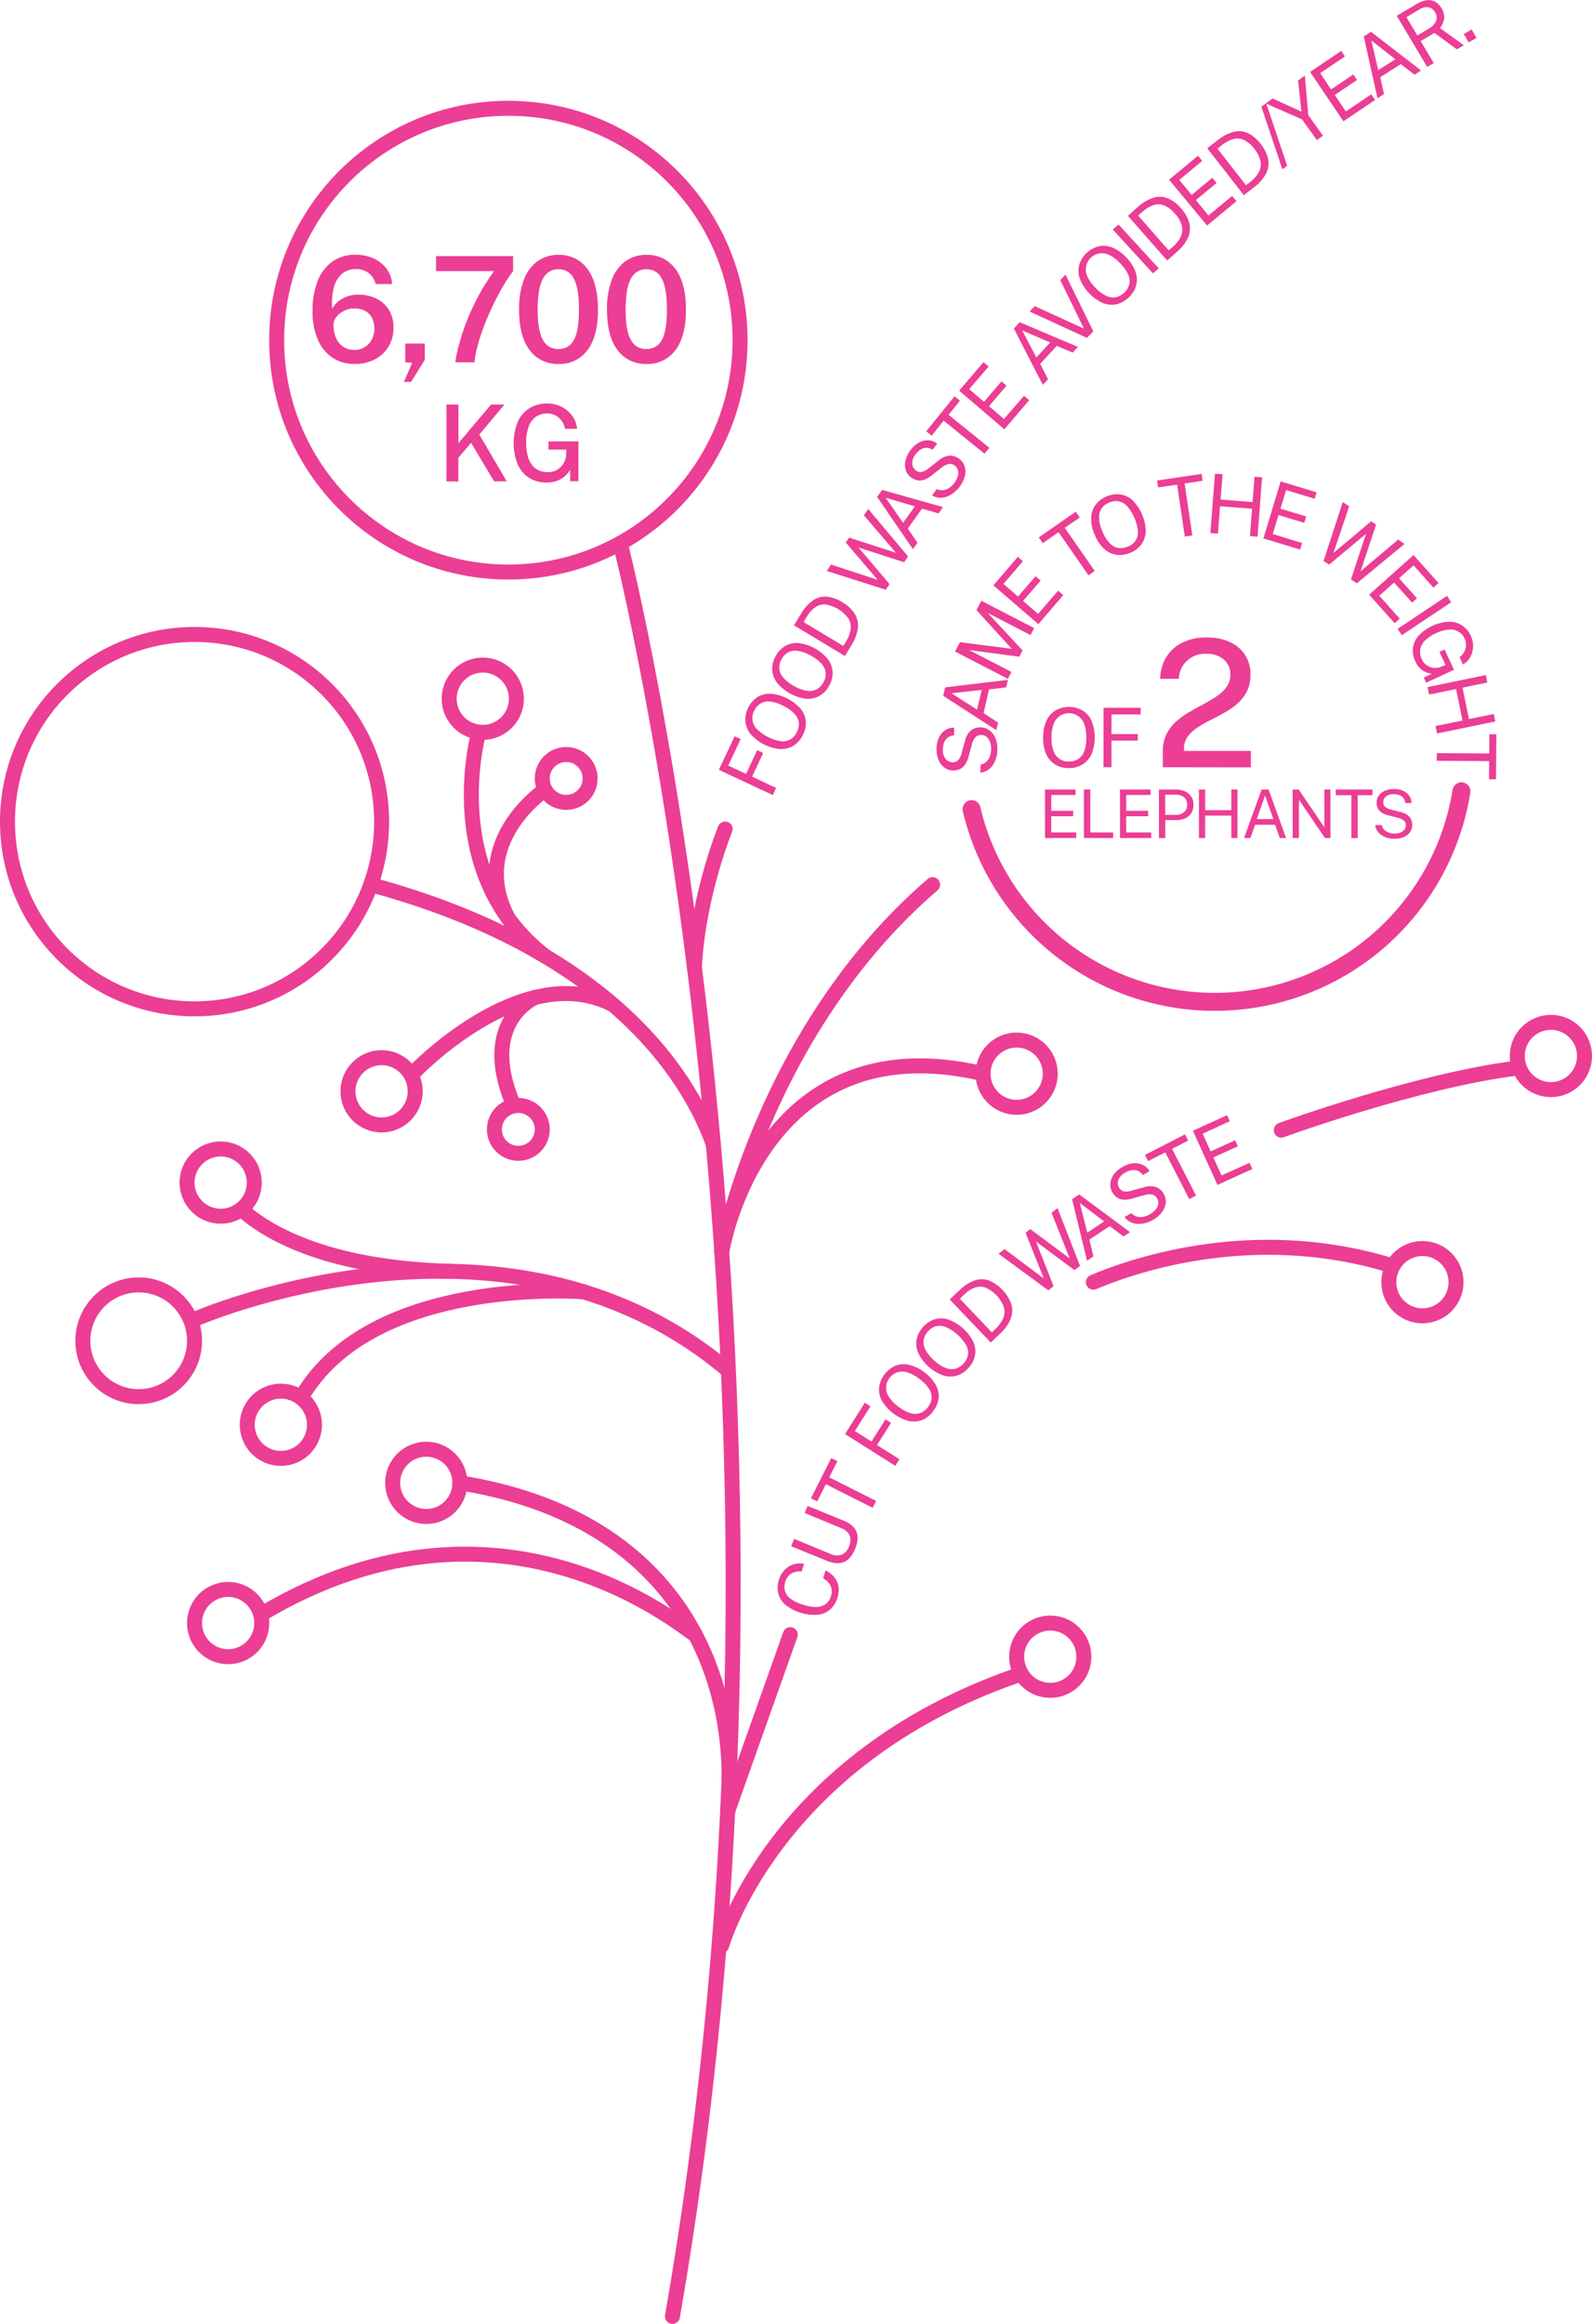 <svg xmlns="http://www.w3.org/2000/svg" viewBox="0 0 530.9 774.44"><defs><style>.cls-1,.cls-3{fill:none;stroke:#eb3e94;stroke-linecap:round;stroke-linejoin:round;}.cls-1{stroke-width:5px;}.cls-2{fill:#eb3e94;}.cls-3{stroke-width:6px;}</style></defs><title>Asset 11</title><g id="Layer_2" data-name="Layer 2"><g id="IMPACT"><path class="cls-1" d="M207.15,209.53s71.11,280,17.09,589.6" transform="translate(0 -27.19)"/><path class="cls-1" d="M123.63,322c71,19.18,103.4,56.12,114.26,86.59" transform="translate(0 -27.19)"/><circle class="cls-1" cx="169.53" cy="113.36" r="77.27"/><path class="cls-2" d="M118.26,148.48a13,13,0,0,1-7.48-2.15,13.74,13.74,0,0,1-4.85-6.11,23.34,23.34,0,0,1-1.7-9.33,27,27,0,0,1,1.68-10,14.26,14.26,0,0,1,4.91-6.51,13,13,0,0,1,7.79-2.3,14.23,14.23,0,0,1,5.79,1.16,11.06,11.06,0,0,1,4.38,3.34,9.84,9.84,0,0,1,2,5.26h-5.51a6.82,6.82,0,0,0-2.34-3.67,6.63,6.63,0,0,0-4.21-1.3,7,7,0,0,0-4.7,1.59,8.91,8.91,0,0,0-2.7,4.56,21.58,21.58,0,0,0-.53,7.11,8,8,0,0,1,2.06-2.51,9.61,9.61,0,0,1,3-1.65,10.53,10.53,0,0,1,3.52-.59,13.53,13.53,0,0,1,6.21,1.35,10,10,0,0,1,4.16,3.81,11.07,11.07,0,0,1,1.49,5.85,12,12,0,0,1-1.61,6.22,11.42,11.42,0,0,1-4.53,4.29A14.05,14.05,0,0,1,118.26,148.48Zm-.14-4.67a6.52,6.52,0,0,0,3.43-.91,6.45,6.45,0,0,0,2.42-2.52A8.26,8.26,0,0,0,124,133a5.48,5.48,0,0,0-2.36-2.26,7.94,7.94,0,0,0-3.59-.77,7.39,7.39,0,0,0-3.26.77,7.32,7.32,0,0,0-2.57,2,4.21,4.21,0,0,0-1,2.66,10.31,10.31,0,0,0,.83,4.41,6.78,6.78,0,0,0,2.41,2.92A6.37,6.37,0,0,0,118.12,143.81Z" transform="translate(0 -27.19)"/><path class="cls-2" d="M134.67,154.47l2.79-6.38-2.32-.17v-6.24h6.51v5.45l-4.58,7.34Z" transform="translate(0 -27.19)"/><path class="cls-2" d="M151.82,147.94a47.24,47.24,0,0,1,1.19-5.69,74.62,74.62,0,0,1,2.45-7.53,78.68,78.68,0,0,1,3.88-8.52,68.38,68.38,0,0,1,5.44-8.66H145.41v-5h25.71v5a49,49,0,0,0-3.55,5.37c-1.17,2-2.3,4.17-3.37,6.43s-2,4.52-2.89,6.78a66.22,66.22,0,0,0-2.08,6.44,30.52,30.52,0,0,0-1,5.38Z" transform="translate(0 -27.19)"/><path class="cls-2" d="M186.25,148.48a11.44,11.44,0,0,1-9.64-4.62q-3.51-4.63-3.51-13.48a27.3,27.3,0,0,1,1.61-10,13.31,13.31,0,0,1,4.57-6.16,11.8,11.8,0,0,1,7-2.09,11.41,11.41,0,0,1,9.6,4.66q3.52,4.65,3.53,13.58t-3.51,13.51A11.44,11.44,0,0,1,186.25,148.48Zm0-5a5.5,5.5,0,0,0,5.14-3q1.68-3.06,1.68-10.1,0-7.2-1.71-10.32a5.52,5.52,0,0,0-5.14-3.14,5.61,5.61,0,0,0-5.17,3.16q-1.74,3.15-1.75,10.3c0,4.68.59,8,1.75,10.08A5.63,5.63,0,0,0,186.28,143.51Z" transform="translate(0 -27.19)"/><path class="cls-2" d="M215.58,148.48a11.46,11.46,0,0,1-9.65-4.62q-3.51-4.63-3.51-13.48a27.28,27.28,0,0,1,1.62-10,13.24,13.24,0,0,1,4.57-6.16,11.75,11.75,0,0,1,7-2.09,11.38,11.38,0,0,1,9.6,4.66q3.54,4.65,3.54,13.58t-3.51,13.51A11.45,11.45,0,0,1,215.58,148.48Zm0-5a5.5,5.5,0,0,0,5.14-3c1.12-2,1.69-5.41,1.69-10.1s-.57-8.24-1.72-10.32a5.52,5.52,0,0,0-5.13-3.14,5.6,5.6,0,0,0-5.17,3.16q-1.75,3.15-1.75,10.3t1.75,10.08A5.61,5.61,0,0,0,215.6,143.51Z" transform="translate(0 -27.19)"/><path class="cls-2" d="M148.89,187.63V162h4v12.86L163.74,162h4.47l-8.37,10,9.15,15.6h-4.22l-7.67-12.84-4.26,5v7.89Z" transform="translate(0 -27.19)"/><path class="cls-2" d="M182.38,188a10.88,10.88,0,0,1-5.91-1.56,10.07,10.07,0,0,1-3.82-4.49,19.14,19.14,0,0,1,0-14.17,10.26,10.26,0,0,1,3.91-4.54,11,11,0,0,1,6-1.58,10.2,10.2,0,0,1,6.87,2.57,9.37,9.37,0,0,1,2.12,2.69,7.94,7.94,0,0,1,.89,3.16h-4a6.48,6.48,0,0,0-1.06-2.53,6.34,6.34,0,0,0-2.05-1.87,5.55,5.55,0,0,0-2.8-.71,6.69,6.69,0,0,0-3.67,1,6.77,6.77,0,0,0-2.49,3.21,14.86,14.86,0,0,0-.89,5.6,16.25,16.25,0,0,0,.55,4.56,8.45,8.45,0,0,0,1.54,3,5.75,5.75,0,0,0,2.29,1.68,7.62,7.62,0,0,0,2.8.52,6,6,0,0,0,2.58-.52,5.73,5.73,0,0,0,1.87-1.32,6.18,6.18,0,0,0,1.17-1.77,5.16,5.16,0,0,0,.47-1.83l.15-2.08h-6v-2.73l10,0v13.26h-2.75v-3.76a10.63,10.63,0,0,1-1.68,2,8.26,8.26,0,0,1-2.48,1.53A9.35,9.35,0,0,1,182.38,188Z" transform="translate(0 -27.19)"/><path class="cls-2" d="M257.72,292.16l-18-8.43L245,272.55l2,.95-4.15,8.82,5.94,2.79,3.72-7.92,2,.93L250.81,286l8,3.77Z" transform="translate(0 -27.19)"/><path class="cls-2" d="M267.71,272.19a8.59,8.59,0,0,1-3.14,3.54,7.89,7.89,0,0,1-4.44,1.08,14.93,14.93,0,0,1-9.83-5,7.93,7.93,0,0,1-1.74-4.26,9.23,9.23,0,0,1,4.14-8.12,7.75,7.75,0,0,1,4.44-1.05,15.14,15.14,0,0,1,9.84,5,7.6,7.6,0,0,1,1.74,4.21A8.46,8.46,0,0,1,267.71,272.19Zm-2-1a5.55,5.55,0,0,0,.68-3.16,5.24,5.24,0,0,0-1.41-2.93,12.63,12.63,0,0,0-3.69-2.65A13,13,0,0,0,257,261a5.41,5.41,0,0,0-3.25.56,5.54,5.54,0,0,0-2.18,2.39,5.12,5.12,0,0,0,.81,6.15,14.78,14.78,0,0,0,8,4.1,5.25,5.25,0,0,0,3.22-.6A5.52,5.52,0,0,0,265.74,271.18Z" transform="translate(0 -27.19)"/><path class="cls-2" d="M276.5,255.71a8.58,8.58,0,0,1-3.27,3.42,7.74,7.74,0,0,1-4.48.92,15,15,0,0,1-9.64-5.36,7.87,7.87,0,0,1-1.59-4.31,8.5,8.5,0,0,1,1.16-4.58,8.41,8.41,0,0,1,3.26-3.39,7.81,7.81,0,0,1,4.48-.9,15.13,15.13,0,0,1,9.66,5.36,7.67,7.67,0,0,1,1.59,4.26A8.6,8.6,0,0,1,276.5,255.71Zm-1.93-1.08a5.64,5.64,0,0,0,.78-3.14,5.18,5.18,0,0,0-1.31-3,12.54,12.54,0,0,0-3.59-2.77,12.77,12.77,0,0,0-4.31-1.61,5.38,5.38,0,0,0-3.27.44,6.09,6.09,0,0,0-3,5.45,5.4,5.4,0,0,0,1.34,3,12.64,12.64,0,0,0,3.63,2.82,12.31,12.31,0,0,0,4.26,1.57,5.28,5.28,0,0,0,3.24-.49A5.66,5.66,0,0,0,274.57,254.63Z" transform="translate(0 -27.19)"/><path class="cls-2" d="M281.77,245.81l-17-10.22c0-.06.13-.22.31-.5s.37-.61.61-1,.48-.82.75-1.25.5-.82.73-1.18a13.86,13.86,0,0,1,4.06-4.46,7.09,7.09,0,0,1,4.53-1.16,11.8,11.8,0,0,1,5.09,1.81,12.13,12.13,0,0,1,4.15,3.83,7.52,7.52,0,0,1,1.1,4.73,13.7,13.7,0,0,1-2.09,5.68Zm-.53-3.36.9-1.5a10.63,10.63,0,0,0,1.52-4,5.48,5.48,0,0,0-.72-3.61,11.56,11.56,0,0,0-7.8-4.72,5.3,5.3,0,0,0-3.43,1.06,11,11,0,0,0-2.78,3.22l-.95,1.59Z" transform="translate(0 -27.19)"/><path class="cls-2" d="M295.38,223.72l-19.67-6.26,1.43-2.13,15.56,5.11L282.05,208l1.11-1.65,15.6,5.05-10.65-12.48,1.42-2.12,13.28,15.82-1.3,1.95-15.2-4.92,10.34,12.21Z" transform="translate(0 -27.19)"/><path class="cls-2" d="M304.43,210.18,292.5,192.79l1.67-2.33,20.3,5.72L313,198.29l-5.54-1.58-4.74,6.62,3.26,4.75Zm-3.26-8.77,3.93-5.49-9.75-2.84Z" transform="translate(0 -27.19)"/><path class="cls-2" d="M319.94,189.48a10.51,10.51,0,0,1-2,2,8,8,0,0,1-2.27,1.24,6,6,0,0,1-2.44.34,5.53,5.53,0,0,1-2.44-.77l1.61-2.11a3.92,3.92,0,0,0,2.1.37,4.57,4.57,0,0,0,2-.75,6.92,6.92,0,0,0,1.76-1.67,6.58,6.58,0,0,0,1.1-2.09,4.06,4.06,0,0,0,.12-2.06,2.75,2.75,0,0,0-1.07-1.62,2.48,2.48,0,0,0-2-.55,5.65,5.65,0,0,0-2.37,1.19l-3.32,2.6a9,9,0,0,1-2.25,1.36,4.55,4.55,0,0,1-2.32.32,4.94,4.94,0,0,1-2.39-1.06,4.78,4.78,0,0,1-1.76-2.53,6,6,0,0,1,0-3.19,9,9,0,0,1,1.64-3.29,8.73,8.73,0,0,1,3-2.64,6.08,6.08,0,0,1,3.16-.63,5.25,5.25,0,0,1,2.74,1.06l-1.59,2.07a3.83,3.83,0,0,0-2.19-.67A3.74,3.74,0,0,0,307,177a6.59,6.59,0,0,0-1.61,1.52,4.73,4.73,0,0,0-1.18,3.15,3,3,0,0,0,1.16,2.26,2.46,2.46,0,0,0,2,.54,5.39,5.39,0,0,0,2.26-1.17l3.23-2.54a7.6,7.6,0,0,1,2.66-1.51,4.55,4.55,0,0,1,2.36-.09,5.31,5.31,0,0,1,2.06,1,4.93,4.93,0,0,1,1.78,2.51,6.16,6.16,0,0,1,0,3.28A9.53,9.53,0,0,1,319.94,189.48Z" transform="translate(0 -27.19)"/><path class="cls-2" d="M328.3,178.38l-13.61-11-4,5-1.81-1.46,9.44-11.67,1.81,1.47-3.8,4.7,13.6,11Z" transform="translate(0 -27.19)"/><path class="cls-2" d="M334.93,170.26l-15.07-12.89,8.13-9.51,1.69,1.47-6.47,7.55,4.93,4.21,5.82-6.8,1.69,1.44-5.84,6.82,5,4.29,6.67-7.75,1.72,1.47Z" transform="translate(0 -27.19)"/><path class="cls-2" d="M347.75,155.43l-9.65-18.76,1.95-2.1,19.42,8.23-1.76,1.9-5.3-2.25-5.53,6,2.63,5.12Zm-2.14-9.11,4.6-5-9.32-4Z" transform="translate(0 -27.19)"/><path class="cls-2" d="M362.46,139.79,343.34,131l1.75-1.79,16.37,7.5-7.88-16.19,1.75-1.8,9.27,18.9Z" transform="translate(0 -27.19)"/><path class="cls-2" d="M376.44,126.28a8.56,8.56,0,0,1-4.13,2.31,7.74,7.74,0,0,1-4.55-.43,14.91,14.91,0,0,1-7.63-8,7.8,7.8,0,0,1-.26-4.59,9.22,9.22,0,0,1,6.57-6.32,7.85,7.85,0,0,1,4.55.46,13.32,13.32,0,0,1,4.59,3.28,13.16,13.16,0,0,1,3.06,4.68,7.76,7.76,0,0,1,.27,4.55A8.47,8.47,0,0,1,376.44,126.28Zm-1.53-1.59a5.63,5.63,0,0,0,1.68-2.77,5.17,5.17,0,0,0-.38-3.23,12.48,12.48,0,0,0-2.62-3.71,12.9,12.9,0,0,0-3.64-2.81,5.41,5.41,0,0,0-3.26-.54,5.43,5.43,0,0,0-4.1,7.62,12.74,12.74,0,0,0,2.64,3.76,12.35,12.35,0,0,0,3.61,2.75,5.31,5.31,0,0,0,3.25.48A5.68,5.68,0,0,0,374.91,124.69Z" transform="translate(0 -27.19)"/><path class="cls-2" d="M384.51,118.31,371.09,103.7,373,102l13.42,14.62Z" transform="translate(0 -27.19)"/><path class="cls-2" d="M389.23,114l-13.1-14.89.45-.38.89-.79c.34-.31.71-.63,1.09-1l1.05-.9a13.73,13.73,0,0,1,5.23-3,7.1,7.1,0,0,1,4.67.26,11.9,11.9,0,0,1,4.3,3.28,12.08,12.08,0,0,1,2.79,4.9,7.49,7.49,0,0,1-.39,4.84,13.65,13.65,0,0,1-3.71,4.78Zm.52-3.36,1.31-1.15a10.72,10.72,0,0,0,2.66-3.36,5.49,5.49,0,0,0,.41-3.66,9.29,9.29,0,0,0-2.31-4.07,9.45,9.45,0,0,0-3.69-2.8,5.24,5.24,0,0,0-3.58,0,11.05,11.05,0,0,0-3.63,2.23L379.53,99Z" transform="translate(0 -27.19)"/><path class="cls-2" d="M402.53,102.35,389.87,87.08l9.63-8,1.42,1.73-7.66,6.34,4.14,5,6.89-5.72,1.42,1.71-6.91,5.73L403,99l7.9-6.51,1.44,1.74Z" transform="translate(0 -27.19)"/><path class="cls-2" d="M414.8,92.24,402.6,76.6l.46-.35.94-.73c.36-.29.75-.59,1.15-.89l1.1-.84a13.81,13.81,0,0,1,5.4-2.71,7.2,7.2,0,0,1,4.64.54,11.9,11.9,0,0,1,4.1,3.52,12.1,12.1,0,0,1,2.5,5.07,7.51,7.51,0,0,1-.67,4.8,13.51,13.51,0,0,1-4,4.55Zm.71-3.32,1.38-1.07a10.78,10.78,0,0,0,2.86-3.2,5.57,5.57,0,0,0,.62-3.63,9.48,9.48,0,0,0-2.06-4.2,9.38,9.38,0,0,0-3.53-3,5.29,5.29,0,0,0-3.57-.25,11,11,0,0,0-3.75,2L406,76.72Z" transform="translate(0 -27.19)"/><path class="cls-2" d="M427.65,83.61l-7-20.85,1.59-1.18,7,20.86Z" transform="translate(0 -27.19)"/><path class="cls-2" d="M439.14,73.86,434.23,67l-12.12-5.34L424.37,60,434,64.4,432.88,54l2.26-1.61,1.15,13.18,4.9,6.86Z" transform="translate(0 -27.19)"/><path class="cls-2" d="M448,67.61,436.89,51.16l10.37-7L448.5,46l-8.24,5.56L443.88,57l7.42-5,1.25,1.84-7.44,5,3.7,5.48,8.49-5.7,1.27,1.88Z" transform="translate(0 -27.19)"/><path class="cls-2" d="M459.36,59.92l-4.57-20.59,2.42-1.54,16.69,12.9-2.19,1.39-4.55-3.53-6.87,4.36,1.25,5.62Zm.25-9.35,5.7-3.63-8-6.28Z" transform="translate(0 -27.19)"/><path class="cls-2" d="M475.93,49.47l-10.14-17,6.61-3.92a8.52,8.52,0,0,1,3.4-1.27,4.62,4.62,0,0,1,2.81.5,6.4,6.4,0,0,1,3,4.73,5,5,0,0,1-.36,2.22,7.3,7.3,0,0,1-1.06,1.8l7.95,5.74-2.31,1.37-7.48-5.49-4.58,2.73,4.37,7.34ZM472.67,39l3.72-2.21a5.67,5.67,0,0,0,2.5-2.55,3.14,3.14,0,0,0-.34-2.95,3.11,3.11,0,0,0-2.27-1.69,4.69,4.69,0,0,0-3,.78L469,32.92Z" transform="translate(0 -27.19)"/><path class="cls-2" d="M489.75,41.33l-1.6-2.81,2.62-1.5,1.6,2.81Z" transform="translate(0 -27.19)"/><circle class="cls-1" cx="46.25" cy="446.82" r="18.62"/><circle class="cls-1" cx="73.59" cy="394.1" r="11.21"/><circle class="cls-1" cx="93.66" cy="474.81" r="11.21"/><circle class="cls-1" cx="517.19" cy="351.91" r="11.21"/><circle class="cls-1" cx="474.35" cy="427.29" r="11.21"/><circle class="cls-1" cx="339.03" cy="357.81" r="11.21"/><circle class="cls-1" cx="142.15" cy="494.16" r="11.21"/><circle class="cls-1" cx="76.08" cy="540.89" r="11.21"/><path class="cls-1" d="M240.69,444.25S254.14,370.94,311,322" transform="translate(0 -27.19)"/><path class="cls-2" d="M332.6,277.05a10.26,10.26,0,0,1-.4,2.75,7.84,7.84,0,0,1-1.09,2.34,6.3,6.3,0,0,1-1.76,1.73,5.53,5.53,0,0,1-2.43.82L327,282a3.87,3.87,0,0,0,1.91-.94,4.58,4.58,0,0,0,1.19-1.81,7,7,0,0,0,.42-2.38,6.51,6.51,0,0,0-.35-2.33,4,4,0,0,0-1.13-1.73,2.71,2.71,0,0,0-1.82-.68,2.51,2.51,0,0,0-1.91.73,5.64,5.64,0,0,0-1.2,2.36L323,279.31a9.25,9.25,0,0,1-1,2.43,4.53,4.53,0,0,1-1.67,1.64,4.93,4.93,0,0,1-2.56.55,4.71,4.71,0,0,1-2.91-1,6,6,0,0,1-1.91-2.57,9.09,9.09,0,0,1-.63-3.62,8.66,8.66,0,0,1,.88-3.92,5.92,5.92,0,0,1,2.17-2.38,5.23,5.23,0,0,1,2.83-.77l-.05,2.61a3.56,3.56,0,0,0-3.33,2.41,6.8,6.8,0,0,0-.39,2.17,4.74,4.74,0,0,0,.91,3.23,3,3,0,0,0,2.28,1.13,2.42,2.42,0,0,0,1.93-.74,5.5,5.5,0,0,0,1.13-2.29l1.1-4a7.53,7.53,0,0,1,1.24-2.79A4.7,4.7,0,0,1,324.8,270a5.57,5.57,0,0,1,2.25-.42,4.93,4.93,0,0,1,2.92,1,6.23,6.23,0,0,1,2,2.6A9.53,9.53,0,0,1,332.6,277.05Z" transform="translate(0 -27.19)"/><path class="cls-2" d="M332.24,270.52l-17.7-11.46.64-2.8,20.94-2.52-.58,2.52-5.72.68L328,264.87l4.84,3.13Zm-6.39-6.84,1.53-6.59-10.11,1.14Z" transform="translate(0 -27.19)"/><path class="cls-2" d="M336.11,253.43l-17.61-9.11,1.61-3.12,17.29,2.21L325.64,230.5l1.61-3.1,17.62,9.11-1.21,2.33-14.24-7.37L341,243.94l-1.09,2.11-16.73-2.23,14.11,7.3Z" transform="translate(0 -27.19)"/><path class="cls-2" d="M346.27,235.19l-15-12.93,8.16-9.49,1.69,1.47-6.49,7.54L339.5,226l5.84-6.79,1.69,1.45-5.86,6.8,5,4.32,6.69-7.74,1.72,1.47Z" transform="translate(0 -27.19)"/><path class="cls-2" d="M363,218.92l-10-14.38-5.26,3.66-1.33-1.92,12.33-8.56,1.33,1.92-5,3.45,10,14.37Z" transform="translate(0 -27.19)"/><path class="cls-2" d="M377,211.37a8.56,8.56,0,0,1-4.68.71,7.82,7.82,0,0,1-4.11-2,12.89,12.89,0,0,1-3.12-4.63,13.18,13.18,0,0,1-1.21-5.51,7.84,7.84,0,0,1,1.39-4.39,8.5,8.5,0,0,1,3.72-2.9,8.33,8.33,0,0,1,4.66-.68,7.82,7.82,0,0,1,4.09,2,15.25,15.25,0,0,1,4.35,10.15,7.82,7.82,0,0,1-1.36,4.35A8.45,8.45,0,0,1,377,211.37Zm-.87-2a5.54,5.54,0,0,0,2.55-2,5.22,5.22,0,0,0,.79-3.15,15.35,15.35,0,0,0-3.56-8.31,5.27,5.27,0,0,0-2.85-1.65,5.44,5.44,0,0,0-3.2.43,5.5,5.5,0,0,0-2.53,2,5.44,5.44,0,0,0-.8,3.22,12.63,12.63,0,0,0,1.14,4.45,12.32,12.32,0,0,0,2.41,3.85,5.29,5.29,0,0,0,2.86,1.6A5.6,5.6,0,0,0,376.1,209.34Z" transform="translate(0 -27.19)"/><path class="cls-2" d="M395.11,206l-2.57-17.31-6.34.94-.34-2.31,14.84-2.2.34,2.3-6,.89,2.58,17.31Z" transform="translate(0 -27.19)"/><path class="cls-2" d="M403.63,204.83l1.54-19.78,2.53.2-.66,8.42,10.67.83.65-8.42,2.53.19-1.53,19.78-2.53-.2.71-9.12-10.67-.83-.71,9.12Z" transform="translate(0 -27.19)"/><path class="cls-2" d="M421.32,206.63l5.75-19,12,3.63-.66,2.13-9.52-2.88-1.88,6.2,8.58,2.59-.65,2.13-8.58-2.6-1.92,6.33,9.79,3-.66,2.17Z" transform="translate(0 -27.19)"/><path class="cls-2" d="M441.38,214.11l6.42-19.62,2.12,1.44-5.24,15.53,12.57-10.55,1.64,1.12-5.18,15.56L466.28,207l2.11,1.44-15.93,13.15-1.94-1.31,5-15.17-12.29,10.24Z" transform="translate(0 -27.19)"/><path class="cls-2" d="M456.59,225.38l14.79-13.22,8.34,9.33L478,223l-6.62-7.41-4.83,4.32,6,6.67L470.9,228l-6-6.68-4.93,4.4,6.8,7.65-1.69,1.51Z" transform="translate(0 -27.19)"/><path class="cls-2" d="M466.06,236.77l16.48-11,1.41,2.11-16.48,11Z" transform="translate(0 -27.19)"/><path class="cls-2" d="M472,247.63a8.29,8.29,0,0,1-.81-4.59A7.62,7.62,0,0,1,473.1,239a15.22,15.22,0,0,1,10-4.62,7.8,7.8,0,0,1,4.42,1.2,8.32,8.32,0,0,1,3,3.6,7.52,7.52,0,0,1,.71,2.77,7.73,7.73,0,0,1-.31,2.72,7.45,7.45,0,0,1-1.17,2.34,5.85,5.85,0,0,1-1.88,1.63l-1.15-2.46a5.1,5.1,0,0,0,1.5-1.63,4.93,4.93,0,0,0,.67-2.15,4.59,4.59,0,0,0-.44-2.3,5.09,5.09,0,0,0-5.23-3.11,12,12,0,0,0-4.38,1.24,13.24,13.24,0,0,0-3.1,1.93,6.54,6.54,0,0,0-1.7,2.14,4.82,4.82,0,0,0-.48,2.27,5.89,5.89,0,0,0,.57,2.27,4.92,4.92,0,0,0,1.31,1.78,4.66,4.66,0,0,0,1.68.93,5.29,5.29,0,0,0,1.75.22,4.7,4.7,0,0,0,1.56-.31l1.62-.67-2-4.37,1.69-.79,3.13,6.77-9.28,4.31-.8-1.72,2.74-1.28a7.62,7.62,0,0,1-2-.51,6.31,6.31,0,0,1-1.93-1.25A7.22,7.22,0,0,1,472,247.63Z" transform="translate(0 -27.19)"/><path class="cls-2" d="M476.07,256.16l19.43-4,.51,2.49-8.28,1.69,2.14,10.48,8.28-1.69.5,2.49-19.43,4-.51-2.49,9-1.82-2.14-10.49-9,1.83Z" transform="translate(0 -27.19)"/><path class="cls-2" d="M479.15,278.17l17.51.12,0-6.4H499l-.11,15-2.33,0,.05-6.05-17.51-.12Z" transform="translate(0 -27.19)"/><path class="cls-1" d="M64.88,466.87s102.88-45.26,177,16.23" transform="translate(0 -27.19)"/><path class="cls-1" d="M80.44,430.16c7.83,7.09,27.42,19.48,69.35,20.69" transform="translate(0 -27.19)"/><path class="cls-1" d="M194.63,457.69s-70.26-5.63-94,34.95" transform="translate(0 -27.19)"/><path class="cls-2" d="M279.27,559.63a8.22,8.22,0,0,1-2.52,4,7.76,7.76,0,0,1-4.2,1.7A15.82,15.82,0,0,1,262,562.07a7.56,7.56,0,0,1-2.44-3.77,8.46,8.46,0,0,1,.23-4.72,7.71,7.71,0,0,1,1.94-3.29,7.17,7.17,0,0,1,3-1.8,6.87,6.87,0,0,1,3.4-.16l-.8,2.58a5.73,5.73,0,0,0-2.27.17,4.47,4.47,0,0,0-1.92,1.1,4.68,4.68,0,0,0-1.25,2.12,5.25,5.25,0,0,0-.1,3.15,5.08,5.08,0,0,0,1.93,2.57,13.4,13.4,0,0,0,4.1,1.94c2.64.82,4.72,1,6.23.46a4.79,4.79,0,0,0,3.08-3.38,4.57,4.57,0,0,0,.15-2.46,4.67,4.67,0,0,0-1-2,6.25,6.25,0,0,0-1.8-1.43l.81-2.58a8.1,8.1,0,0,1,2.12,1.37,7.14,7.14,0,0,1,1.57,2,6.59,6.59,0,0,1,.71,2.59A8.2,8.2,0,0,1,279.27,559.63Z" transform="translate(0 -27.19)"/><path class="cls-2" d="M285.15,543.36a8.88,8.88,0,0,1-2.37,3.55,5.07,5.07,0,0,1-3.19,1.21,9.87,9.87,0,0,1-4-.85l-11.77-4.8,1-2.44,12.12,5a4.85,4.85,0,0,0,3.78.25,4.6,4.6,0,0,0,2.4-2.71,5.85,5.85,0,0,0,.48-2.55,3.52,3.52,0,0,0-.87-2.08,5.63,5.63,0,0,0-2.27-1.53l-12.13-5,1-2.36,12,4.9a9,9,0,0,1,3.31,2.16,5.19,5.19,0,0,1,1.35,3.1A9,9,0,0,1,285.15,543.36Z" transform="translate(0 -27.19)"/><path class="cls-2" d="M291,529.67,275.4,521.8l-2.88,5.73-2.09-1,6.75-13.41,2.08,1-2.72,5.4,15.64,7.87Z" transform="translate(0 -27.19)"/><path class="cls-2" d="M298.57,515.69,281.8,505.1l6.61-10.45,1.87,1.2-5.21,8.23,5.55,3.51,4.67-7.4,1.86,1.17-4.68,7.4,7.49,4.73Z" transform="translate(0 -27.19)"/><path class="cls-2" d="M311.24,497.4a8.48,8.48,0,0,1-3.7,3,7.79,7.79,0,0,1-4.56.32,15.06,15.06,0,0,1-8.82-6.62,7.86,7.86,0,0,1-1-4.49,9.26,9.26,0,0,1,5.46-7.3,7.71,7.71,0,0,1,4.56-.28,13.17,13.17,0,0,1,5.07,2.49,13,13,0,0,1,3.77,4.12,7.63,7.63,0,0,1,1,4.44A8.44,8.44,0,0,1,311.24,497.4Zm-1.76-1.32a5.65,5.65,0,0,0,1.2-3,5.18,5.18,0,0,0-.9-3.13,12.46,12.46,0,0,0-3.18-3.23,13,13,0,0,0-4.06-2.18,5.27,5.27,0,0,0-3.29,0,5.42,5.42,0,0,0-2.81,8.18,12.58,12.58,0,0,0,3.21,3.28,12.4,12.4,0,0,0,4,2.13,5.29,5.29,0,0,0,3.28-.05A5.7,5.7,0,0,0,309.48,496.08Z" transform="translate(0 -27.19)"/><path class="cls-2" d="M323,483a8.48,8.48,0,0,1-3.94,2.62,7.68,7.68,0,0,1-4.57-.08,14.9,14.9,0,0,1-8.22-7.34,7.86,7.86,0,0,1-.61-4.56,9.21,9.21,0,0,1,6.06-6.81,7.77,7.77,0,0,1,4.57.11,15.24,15.24,0,0,1,8.25,7.34,7.73,7.73,0,0,1,.61,4.52A8.39,8.39,0,0,1,323,483Zm-1.64-1.47a5.63,5.63,0,0,0,1.45-2.89,5.21,5.21,0,0,0-.62-3.2,15.4,15.4,0,0,0-6.75-6,5.37,5.37,0,0,0-3.29-.28,5.46,5.46,0,0,0-2.71,1.75,5.55,5.55,0,0,0-1.43,2.9,5.38,5.38,0,0,0,.65,3.25,12.42,12.42,0,0,0,2.92,3.55,12.29,12.29,0,0,0,3.81,2.46,5.35,5.35,0,0,0,3.27.24A5.73,5.73,0,0,0,321.38,481.54Z" transform="translate(0 -27.19)"/><path class="cls-2" d="M330.4,474.59l-13.69-14.34c0-.05.18-.18.42-.4s.53-.49.86-.82.68-.66,1.05-1l1-.94a13.63,13.63,0,0,1,5.1-3.23,7.14,7.14,0,0,1,4.68.07,11.82,11.82,0,0,1,4.42,3.1,12,12,0,0,1,3,4.79,7.39,7.39,0,0,1-.19,4.84,13.47,13.47,0,0,1-3.51,4.93Zm.38-3.37L332,470a10.79,10.79,0,0,0,2.53-3.47,5.57,5.57,0,0,0,.26-3.67,11.46,11.46,0,0,0-6.28-6.62,5.3,5.3,0,0,0-3.58.11,11,11,0,0,0-3.53,2.38L320.1,460Z" transform="translate(0 -27.19)"/><path class="cls-2" d="M349.59,457.21,333,445l2-1.56,13.1,9.84L342,438l1.58-1.21,13.16,9.8-6.08-15.25,2-1.55,7.5,19.25-1.86,1.43-12.82-9.54,5.87,14.88Z" transform="translate(0 -27.19)"/><path class="cls-2" d="M362.51,447.32l-5-20.5,2.39-1.58,16.94,12.56-2.16,1.43-4.62-3.43-6.77,4.49,1.35,5.6Zm.07-9.35,5.63-3.74-8.11-6.13Z" transform="translate(0 -27.19)"/><path class="cls-2" d="M384.52,433.71a10.64,10.64,0,0,1-2.56,1.07,7.87,7.87,0,0,1-2.57.28,6.26,6.26,0,0,1-2.39-.62,5.57,5.57,0,0,1-2-1.65l2.3-1.33a3.87,3.87,0,0,0,1.8,1.14,4.6,4.6,0,0,0,2.16.09,7,7,0,0,0,2.26-.87,6.61,6.61,0,0,0,1.82-1.51,4,4,0,0,0,.89-1.85,2.72,2.72,0,0,0-.36-1.91,2.48,2.48,0,0,0-1.61-1.26,5.66,5.66,0,0,0-2.64.18l-4.06,1.14A9.21,9.21,0,0,1,375,427a4.51,4.51,0,0,1-2.26-.59,4.88,4.88,0,0,1-1.8-1.9,4.77,4.77,0,0,1-.66-3,6,6,0,0,1,1.21-3,9,9,0,0,1,2.78-2.4,8.71,8.71,0,0,1,3.81-1.27,5.85,5.85,0,0,1,3.16.63,5.23,5.23,0,0,1,2.12,2l-2.26,1.3a3.84,3.84,0,0,0-1.77-1.45,3.79,3.79,0,0,0-2-.15,6.39,6.39,0,0,0-2.06.79,4.67,4.67,0,0,0-2.3,2.44,3,3,0,0,0,.2,2.54,2.47,2.47,0,0,0,1.64,1.27,5.42,5.42,0,0,0,2.54-.22l4-1.1a7.44,7.44,0,0,1,3-.37,4.63,4.63,0,0,1,2.21.81,5.57,5.57,0,0,1,1.52,1.71,5,5,0,0,1,.68,3,6.07,6.07,0,0,1-1.22,3A9.54,9.54,0,0,1,384.52,433.71Z" transform="translate(0 -27.19)"/><path class="cls-2" d="M396.59,426.79l-8-15.57-5.71,2.92-1.06-2.07,13.35-6.85,1.07,2.08-5.38,2.75,8,15.58Z" transform="translate(0 -27.19)"/><path class="cls-2" d="M406,422.07,397.81,404l11.39-5.17.91,2L401.06,405l2.67,5.89,8.16-3.7.92,2-8.17,3.71,2.73,6,9.33-4.2.93,2.06Z" transform="translate(0 -27.19)"/><line class="cls-1" x1="263.54" y1="544.75" x2="242.67" y2="603.54"/><path class="cls-1" d="M364.61,454.48c19.83-8.35,57.5-18.15,98.8-5.73" transform="translate(0 -27.19)"/><path class="cls-1" d="M240.69,444.25s12.42-76.82,87.13-59.25" transform="translate(0 -27.19)"/><path class="cls-1" d="M153.35,521.35c72.47,11.52,93.45,64.21,89.32,109.38" transform="translate(0 -27.19)"/><path class="cls-1" d="M231.85,571.94c-.68.84-62.32-55.75-144.39-7" transform="translate(0 -27.19)"/><path class="cls-1" d="M241.83,303.46s-9,21.87-10.27,46" transform="translate(0 -27.19)"/><path class="cls-1" d="M240.69,675.47s17.4-61.82,98.34-89.91" transform="translate(0 -27.19)"/><circle class="cls-1" cx="350.24" cy="552.1" r="11.21"/><circle class="cls-1" cx="64.88" cy="273.82" r="62.38"/><path class="cls-1" d="M137.57,385s36.37-38.58,66.81-23" transform="translate(0 -27.19)"/><circle class="cls-1" cx="127.25" cy="363.68" r="11.21"/><circle class="cls-1" cx="161" cy="232.85" r="11.21"/><path class="cls-1" d="M178.37,359.6s-18.71,8-7.39,35.23" transform="translate(0 -27.19)"/><circle class="cls-1" cx="172.85" cy="376.37" r="7.98"/><circle class="cls-1" cx="188.81" cy="259.42" r="7.98"/><path class="cls-1" d="M159.66,271.25s-13.41,47.07,22.08,74.55" transform="translate(0 -27.19)"/><path class="cls-1" d="M181.74,290.4s-25.8,17.25-12.28,42.78" transform="translate(0 -27.19)"/><path class="cls-1" d="M427.28,403.81s45-16.43,78.7-20.69" transform="translate(0 -27.19)"/><path class="cls-2" d="M387.79,282.88v-5.45a12.21,12.21,0,0,1,1.23-5.64,14.09,14.09,0,0,1,3.23-4.17,26.65,26.65,0,0,1,4.4-3.17c1.61-.92,3.2-1.81,4.8-2.65a48.53,48.53,0,0,0,4.39-2.64,12.78,12.78,0,0,0,3.23-3.1,6.79,6.79,0,0,0,1.22-4.05,6.35,6.35,0,0,0-2.15-5,8.44,8.44,0,0,0-5.84-1.92,8.64,8.64,0,0,0-9.2,8.32h-6.19a14.06,14.06,0,0,1,1.84-6.91,13,13,0,0,1,5.24-5,17.73,17.73,0,0,1,8.55-1.87,17.41,17.41,0,0,1,7.65,1.55A11.43,11.43,0,0,1,417,252a12.15,12.15,0,0,1-1.21,5.63,13.59,13.59,0,0,1-3.17,4.07,26.33,26.33,0,0,1-4.32,3c-1.57.88-3.15,1.72-4.72,2.5a40.08,40.08,0,0,0-4.33,2.5,12.33,12.33,0,0,0-3.19,3,6.53,6.53,0,0,0-1.21,4v.74h22.3v5.48Z" transform="translate(0 -27.19)"/><path class="cls-2" d="M348.49,306.47V290.3h10.2v1.82h-8.11v5.28h7.3v1.81h-7.31v5.39l8.34,0v1.85Z" transform="translate(0 -27.19)"/><path class="cls-2" d="M361.47,306.47V290.3h2.12v14.31h7.64v1.86Z" transform="translate(0 -27.19)"/><path class="cls-2" d="M373.49,306.47V290.3h10.2v1.82h-8.11v5.28h7.31v1.81h-7.32v5.39l8.35,0v1.85Z" transform="translate(0 -27.19)"/><path class="cls-2" d="M386.48,306.47V290.3H392a7.69,7.69,0,0,1,3.08.58,4.63,4.63,0,0,1,2.91,4.53,5.06,5.06,0,0,1-.72,2.76,4.58,4.58,0,0,1-2,1.72,7,7,0,0,1-3,.6H388.6v6Zm2.11-7.73h3.59a3.93,3.93,0,0,0,2.71-.93,3.21,3.21,0,0,0,1-2.52,2.88,2.88,0,0,0-1.08-2.44,4.41,4.41,0,0,0-2.77-.83h-3.49Z" transform="translate(0 -27.19)"/><path class="cls-2" d="M399.82,306.47V290.3h2.07v6.89h8.72V290.3h2.07v16.17h-2.07V299h-8.72v7.46Z" transform="translate(0 -27.19)"/><path class="cls-2" d="M414.86,306.47l5.86-16.17h2.33l5.85,16.17h-2.11l-1.59-4.42h-6.63l-1.6,4.42Zm4.26-6.33h5.51l-2.75-7.82Z" transform="translate(0 -27.19)"/><path class="cls-2" d="M431.08,306.47V290.3h2l8.55,12.57V290.3h2.06v16.17h-1.84l-8.68-12.75v12.75Z" transform="translate(0 -27.19)"/><path class="cls-2" d="M450.67,306.47V292.2h-5.22v-1.9h12.24v1.9h-4.94v14.27Z" transform="translate(0 -27.19)"/><path class="cls-2" d="M464.93,306.69a8.67,8.67,0,0,1-2.25-.28,6.55,6.55,0,0,1-1.92-.86,5.09,5.09,0,0,1-1.44-1.41,4.7,4.7,0,0,1-.71-2h2.17a3.21,3.21,0,0,0,.8,1.54,3.76,3.76,0,0,0,1.49.94A5.78,5.78,0,0,0,465,305a5.53,5.53,0,0,0,1.9-.32,3.26,3.26,0,0,0,1.39-.95,2.23,2.23,0,0,0,.53-1.49,2,2,0,0,0-.63-1.55,4.5,4.5,0,0,0-1.94-.94l-3.33-.87a7.44,7.44,0,0,1-2-.78,3.75,3.75,0,0,1-1.36-1.35,4,4,0,0,1-.49-2.07,3.88,3.88,0,0,1,.76-2.39,4.89,4.89,0,0,1,2.06-1.6,7.46,7.46,0,0,1,2.95-.56,7,7,0,0,1,3.2.66,4.79,4.79,0,0,1,2,1.73,4.24,4.24,0,0,1,.67,2.29h-2.12a2.87,2.87,0,0,0-2-2.67,5.4,5.4,0,0,0-1.78-.29,3.8,3.8,0,0,0-2.62.79,2.39,2.39,0,0,0-.89,1.87,2,2,0,0,0,.63,1.57,4.51,4.51,0,0,0,1.88.88l3.25.84a6.15,6.15,0,0,1,2.29,1,3.81,3.81,0,0,1,1.23,1.48,4.51,4.51,0,0,1,.38,1.83,4,4,0,0,1-.75,2.39,4.86,4.86,0,0,1-2.1,1.65A7.73,7.73,0,0,1,464.93,306.69Z" transform="translate(0 -27.19)"/><path class="cls-2" d="M356.45,283.16a8.5,8.5,0,0,1-4.58-1.2,7.77,7.77,0,0,1-3-3.46,13,13,0,0,1-1-5.49,13.23,13.23,0,0,1,1.05-5.54,7.86,7.86,0,0,1,3-3.49,9.18,9.18,0,0,1,9.11,0,7.76,7.76,0,0,1,3,3.48,15.1,15.1,0,0,1,0,11,7.69,7.69,0,0,1-3,3.46A8.46,8.46,0,0,1,356.45,283.16Zm0-2.21a5.63,5.63,0,0,0,3.13-.84,5.13,5.13,0,0,0,2-2.59,12.41,12.41,0,0,0,.68-4.49,13,13,0,0,0-.68-4.55,5.36,5.36,0,0,0-2-2.64,5.44,5.44,0,0,0-8.23,2.65,12.74,12.74,0,0,0-.7,4.54,12.37,12.37,0,0,0,.7,4.49,5.26,5.26,0,0,0,2,2.59A5.58,5.58,0,0,0,356.45,281Z" transform="translate(0 -27.19)"/><path class="cls-2" d="M368,282.88V263.05H380.4l0,2.22h-9.74v6.56h8.76V274h-8.76v8.86Z" transform="translate(0 -27.19)"/><path class="cls-3" d="M487.36,290.89A83.31,83.31,0,0,1,324,296.84" transform="translate(0 -27.19)"/></g></g></svg>